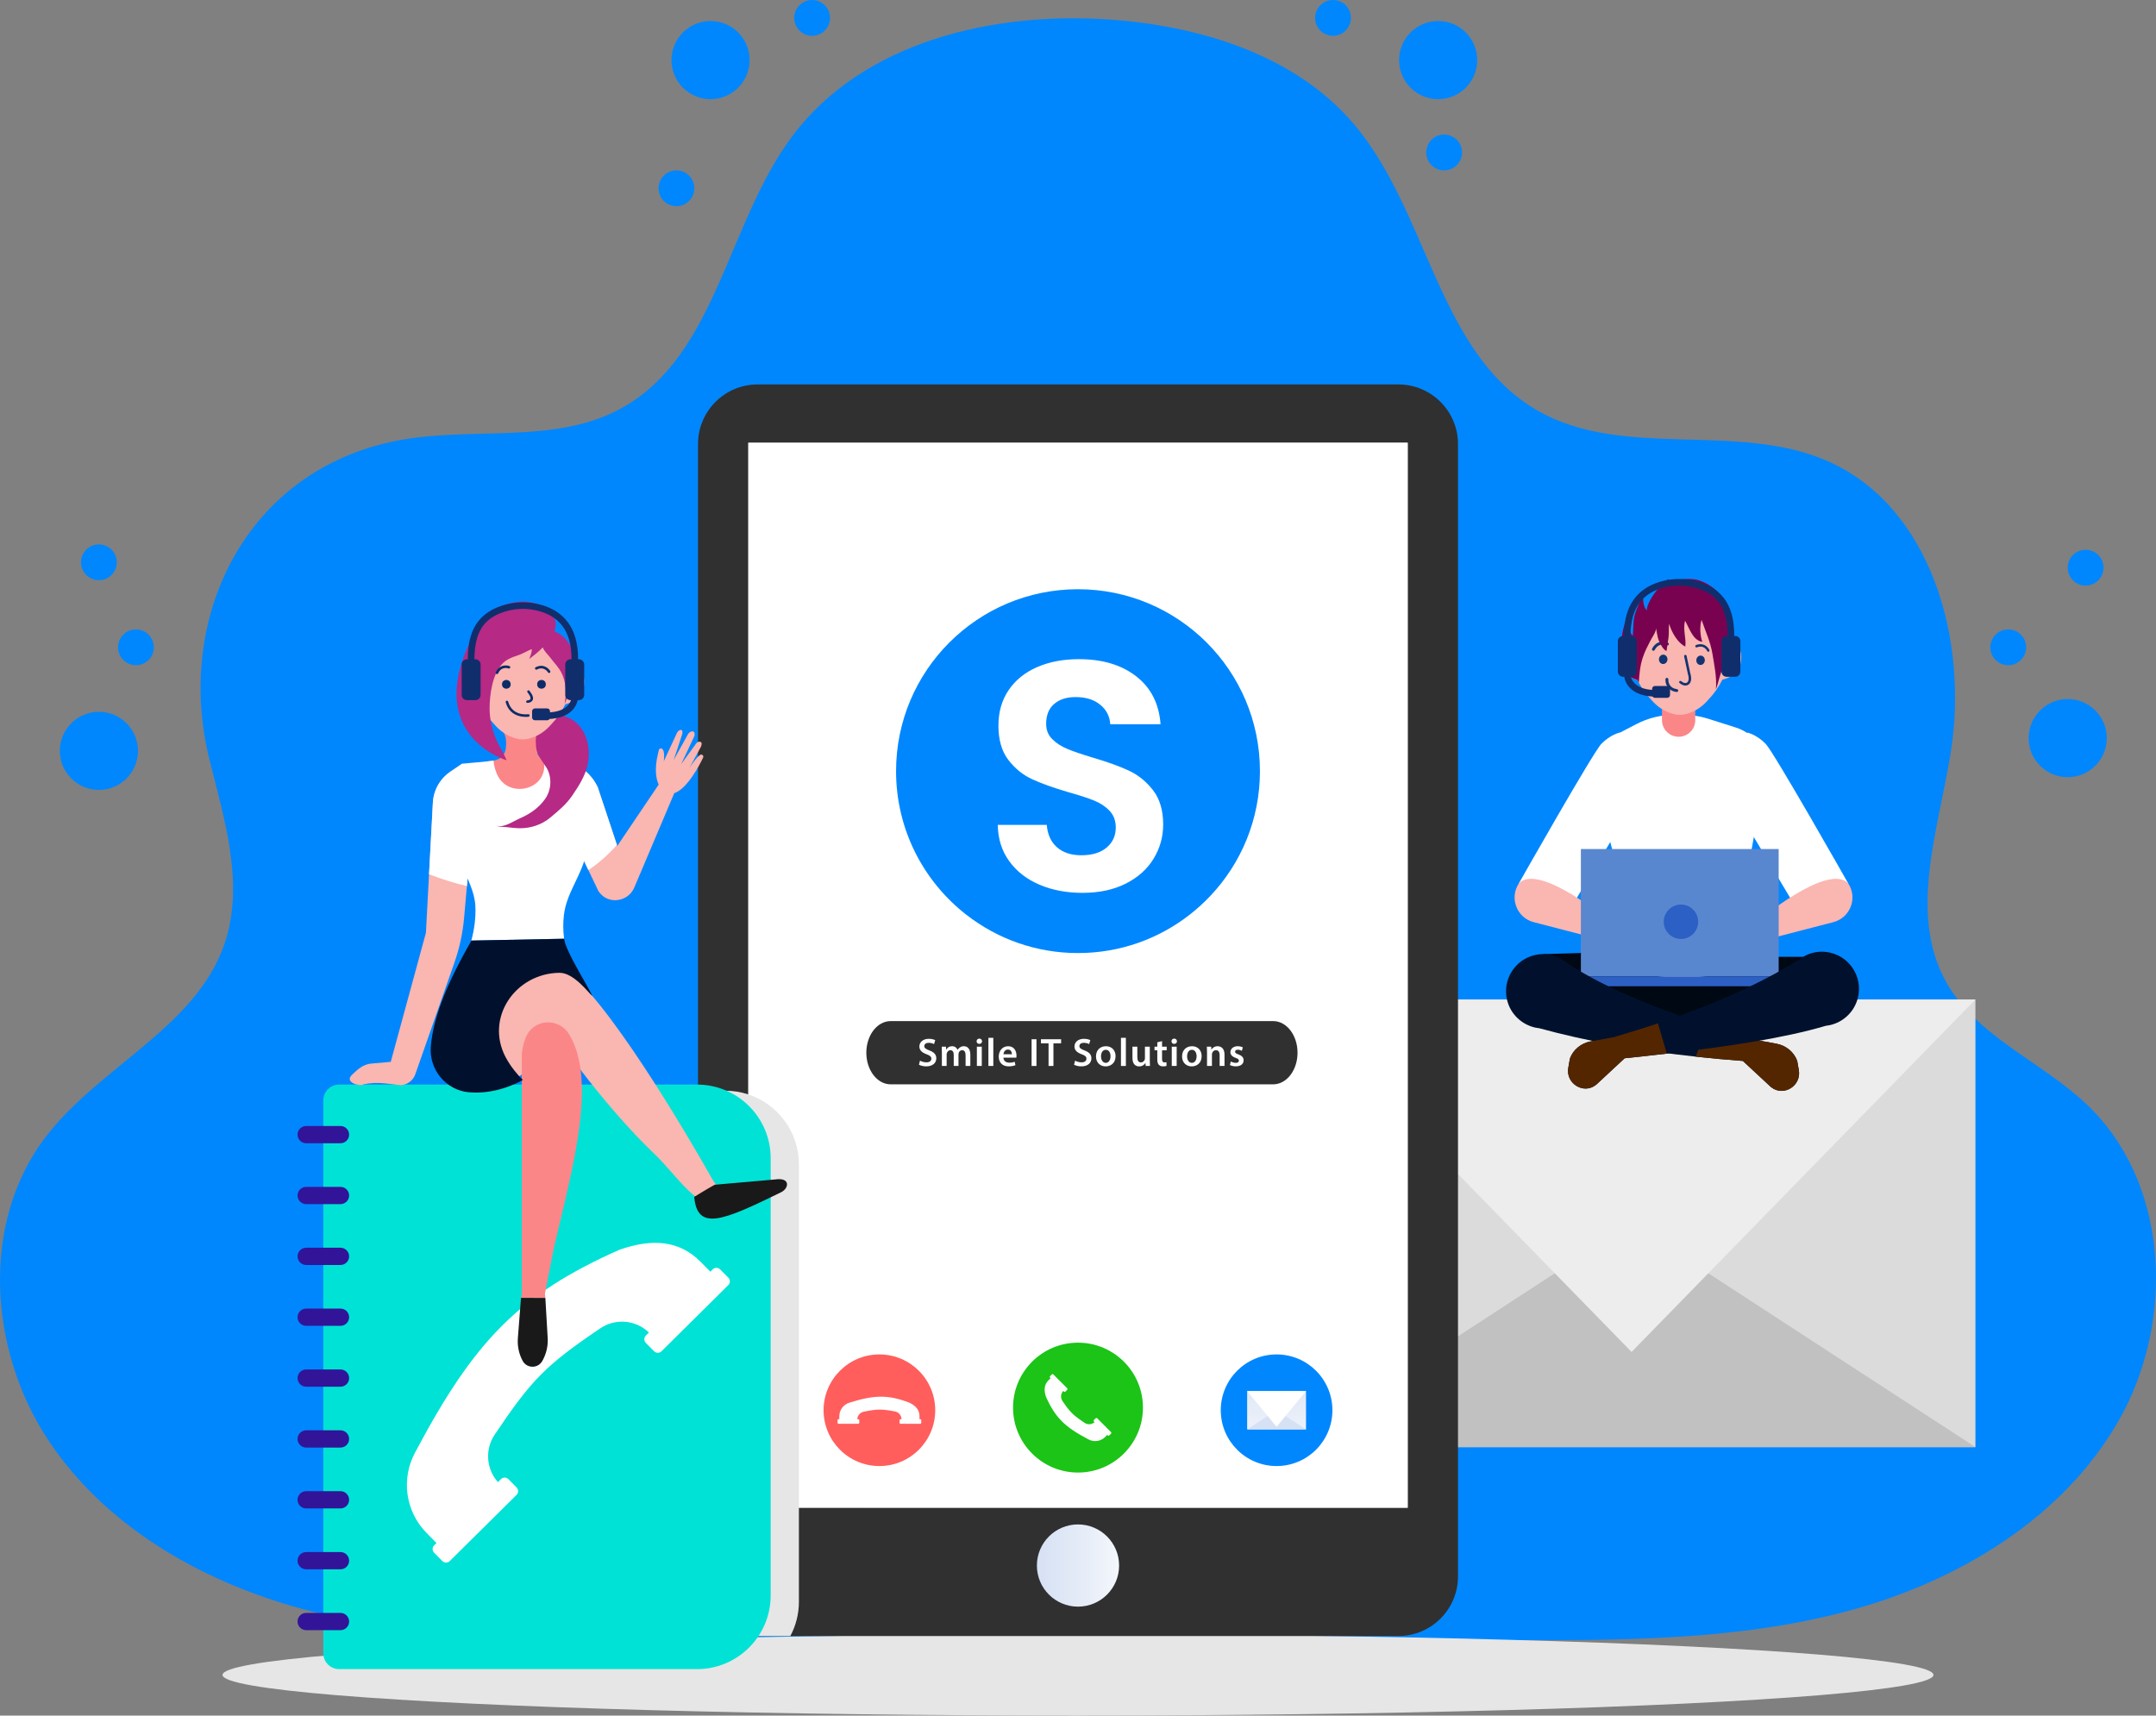 <?xml version="1.0" encoding="utf-8"?>
<!-- Generator: Adobe Illustrator 16.0.0, SVG Export Plug-In . SVG Version: 6.00 Build 0)  -->
<!DOCTYPE svg PUBLIC "-//W3C//DTD SVG 1.1//EN" "http://www.w3.org/Graphics/SVG/1.1/DTD/svg11.dtd">
<svg version="1.1" xmlns="http://www.w3.org/2000/svg" xmlns:xlink="http://www.w3.org/1999/xlink" x="0px" y="0px"
	 width="619.392px" height="492.916px" viewBox="0 0 619.392 492.916" enable-background="new 0 0 619.392 492.916"
	 xml:space="preserve">
<rect x="0" y="0" width="619.392" height="492.916" fill="#808080" stroke="none"/>
<g id="BACKGROUND">
	<g>
		<g>
			<path fill="#0087FE" d="M615.94,344.139c-3.151-10.007-8.494-19.188-16.181-26.567c-13.065-12.549-31.838-19.623-40.66-35.447
				c-11.011-19.745-2.107-43.98,1.386-66.315c5.032-32.174-5.775-70.441-35.642-83.421c-26.021-11.309-58.495-0.297-83.104-14.419
				c-28.68-16.458-31.382-57.114-52.784-82.32c-17.015-20.041-44.497-28.193-69.899-30.012c-33.705-2.413-70.956,6.307-91.3,33.288
				c-18.904,25.07-21.82,63.376-49.371,78.438c-19.218,10.507-43.032,5.028-64.518,9.284c-43.535,8.623-63.813,51.158-53.673,91.675
				c4.352,17.387,10.1,35.81,4.329,52.78c-8.235,24.219-36.089,35.345-51.539,55.732c-18.651,24.609-16.178,61.097,0.833,86.868
				c17.009,25.768,45.967,41.746,75.899,49.333c29.932,7.586,61.18,7.687,92.057,7.744c84.016,0.153,168.029,0.307,252.044,0.462
				c32.602,0.059,65.653,0.063,97.14-8.395c31.484-8.457,61.758-26.535,77.834-54.896
				C619.613,388.857,622.429,364.746,615.94,344.139z"/>
		</g>
		<g>
			<g>
				<circle fill="#0087FE" cx="28.413" cy="215.733" r="11.226"/>
				<circle fill="#0087FE" cx="39.05" cy="185.983" r="5.145"/>
				<circle fill="#0087FE" cx="28.413" cy="161.563" r="5.145"/>
			</g>
			<g>
				<circle fill="#0087FE" cx="594.028" cy="212.077" r="11.225"/>
				<circle fill="#0087FE" cx="576.943" cy="185.983" r="5.146"/>
				<circle fill="#0087FE" cx="599.173" cy="163.108" r="5.146"/>
			</g>
			<g>
				<circle fill="#0087FE" cx="413.167" cy="17.266" r="11.225"/>
				<circle fill="#0087FE" cx="382.958" cy="5.146" r="5.146"/>
				<circle fill="#0087FE" cx="414.882" cy="43.809" r="5.145"/>
			</g>
			<g>
				<circle fill="#0087FE" cx="204.133" cy="17.266" r="11.225"/>
				<circle fill="#0087FE" cx="233.311" cy="5.146" r="5.145"/>
				<circle fill="#0087FE" cx="194.333" cy="54.101" r="5.145"/>
			</g>
		</g>
	</g>
</g>
<g id="OBJECTS">
	<g>
		<ellipse fill="#E6E6E6" cx="309.695" cy="481.232" rx="245.767" ry="11.684"/>
		<g>
			<g>
				<g>
					<g>
						<g>
							<path opacity="0.5" fill="#EC3434" d="M403.476,454.809c0.89-1.952,1.787-3.884,2.697-5.805
								c-0.002,0.005,0.002,0.008,0.002,0.008C405.268,450.932,404.366,452.864,403.476,454.809z"/>
							<path opacity="0.5" fill="#EC3434" d="M527.259,325.479c0.993-0.314,1.995-0.61,3.001-0.905
								C529.254,324.868,528.253,325.17,527.259,325.479z"/>
							<path opacity="0.5" fill="#EC3434" d="M409.188,442.74c0.335-0.684,0.672-1.361,1.012-2.037
								c-0.337,0.679-0.673,1.356-1.008,2.04L409.188,442.74z"/>
							<path opacity="0.5" fill="#EC3434" d="M418.991,423.98"/>
							<path fill="#EC3434" d="M417.468,426.746c-0.355,0.65-0.707,1.302-1.059,1.957c-0.355,0.653-0.707,1.309-1.06,1.97
								c-0.348,0.658-0.698,1.319-1.046,1.982c-0.345,0.661-0.692,1.327-1.039,1.995c-0.347,0.666-0.688,1.334-1.028,2.003
								c-0.688,1.339-1.366,2.688-2.037,4.05c-0.34,0.676-0.677,1.354-1.012,2.037c-4.167-6.484-6.813-13.984-8.485-20.598
								c-0.611-2.408-4.244-1.615-3.773,0.827c2.027,10.507,6.895,21.246,9.244,26.034c-0.91,1.921-1.808,3.853-2.697,5.805
								c-0.449,0.97-0.89,1.95-1.328,2.927c-0.443,0.978-0.881,1.963-1.317,2.95c-2.465-3.402-4.521-7.186-6.241-11.113
								c-10.658-24.298-7.296-52.128,7.57-73.758C403.5,404.839,415.773,424.2,417.468,426.746z"/>
						</g>
					</g>
					<path fill="#EC3434" d="M417.468,426.746c-0.355,0.65-0.707,1.302-1.059,1.957c-0.355,0.653-0.707,1.309-1.06,1.97
						c-0.348,0.658-0.698,1.319-1.046,1.982c-0.345,0.661-0.692,1.327-1.039,1.995c-0.347,0.666-0.688,1.334-1.028,2.003
						c-0.688,1.339-1.366,2.688-2.037,4.05c-0.34,0.676-0.677,1.354-1.012,2.037c-4.114-6.401-6.836-13.587-8.62-19.891
						c-0.723-2.551-4.567-1.616-4.008,0.977c2.188,10.134,7.264,20.39,9.613,25.178c-0.91,1.921-1.808,3.853-2.697,5.805
						c-0.449,0.97-0.89,1.95-1.328,2.927c-0.443,0.978-0.881,1.963-1.317,2.95c-2.465-3.402-4.521-7.186-6.241-11.113
						c-10.658-24.298-7.296-52.128,7.57-73.758C403.5,404.839,415.773,424.2,417.468,426.746z"/>
				</g>
			</g>
			<g>
				<g>
					<g>
						<g>
							<path fill="#EC3434" d="M119.602,333.295l-0.005,0.002c0.329,0.276,0.66,0.559,0.995,0.837
								C120.261,333.853,119.93,333.571,119.602,333.295z"/>
							<path fill="#EC3434" d="M192.49,422.269l-0.005,0.003c0.126,0.219,0.248,0.446,0.374,0.676
								C192.733,422.718,192.615,422.495,192.49,422.269z"/>
							<path opacity="0.5" fill="#EC3434" d="M215.432,452.911c-1.11-2.438-2.232-4.851-3.369-7.249
								c0.003,0.003-0.002,0.005-0.002,0.005C213.193,448.069,214.32,450.481,215.432,452.911z"/>
							<path opacity="0.5" fill="#EC3434" d="M120.93,322.651c0.493,0.375,0.981,0.754,1.474,1.137
								c-0.488-0.388-0.979-0.77-1.473-1.145L120.93,322.651z"/>
							<path opacity="0.5" fill="#EC3434" d="M168.374,371.412c1.217,1.618,2.421,3.257,3.612,4.904
								C170.797,374.661,169.592,373.023,168.374,371.412z"/>
							<path opacity="0.5" fill="#EC3434" d="M60.785,291.333c-1.24-0.392-2.493-0.763-3.749-1.131
								C58.292,290.57,59.543,290.948,60.785,291.333z"/>
							<path opacity="0.5" fill="#EC3434" d="M83.46,300.015c2.479,1.132,4.922,2.316,7.334,3.549
								c-2.408-1.235-4.854-2.424-7.332-3.556L83.46,300.015z"/>
							<path opacity="0.5" fill="#EC3434" d="M155.953,355.971c-2.057-2.387-4.146-4.727-6.271-7.01
								C151.804,351.247,153.893,353.586,155.953,355.971z"/>
							<path opacity="0.5" fill="#EC3434" d="M158.407,358.857c0,0,0.005-0.003,0.001-0.008c-0.813-0.969-1.63-1.93-2.455-2.879
								C156.778,356.928,157.594,357.888,158.407,358.857z"/>
							<path opacity="0.5" fill="#EC3434" d="M184.861,395.473c1.676,2.674,3.327,5.377,4.966,8.118
								c-1.626-2.743-3.282-5.452-4.964-8.125C184.865,395.471,184.861,395.473,184.861,395.473z"/>
							<path opacity="0.5" fill="#EC3434" d="M180.191,388.214l0.001-0.008c-2.672-4.055-5.406-8.022-8.206-11.89
								C174.781,380.194,177.515,384.164,180.191,388.214z"/>
							<path opacity="0.5" fill="#EC3434" d="M208.296,437.834c-0.418-0.854-0.838-1.701-1.262-2.543
								c0.419,0.847,0.84,1.693,1.258,2.545L208.296,437.834z"/>
							<path opacity="0.5" fill="#EC3434" d="M196.049,414.395c-2.03-3.646-4.099-7.239-6.208-10.776
								C191.946,407.158,194.015,410.752,196.049,414.395z"/>
							<path fill="#EC3434" d="M197.952,417.852c0.443,0.814,0.884,1.625,1.323,2.444c0.444,0.817,0.884,1.637,1.322,2.463
								c0.435,0.821,0.873,1.647,1.308,2.477c0.431,0.827,0.865,1.656,1.298,2.493c0.435,0.829,0.859,1.665,1.285,2.502
								c0.858,1.671,1.706,3.359,2.546,5.061c0.424,0.842,0.844,1.688,1.262,2.543c5.206-8.098,8.513-17.47,10.603-25.731
								c0.762-3.013,5.302-2.02,4.715,1.03c-2.533,13.128-8.614,26.545-11.551,32.529c1.137,2.398,2.259,4.812,3.369,7.249
								c0.563,1.214,1.112,2.436,1.661,3.659c0.554,1.218,1.102,2.449,1.646,3.683c3.08-4.248,5.649-8.977,7.799-13.882
								c13.314-30.358,9.112-65.127-9.46-92.149C215.402,390.482,200.07,414.671,197.952,417.852z"/>
						</g>
					</g>
					<path fill="#EC3434" d="M197.952,417.852c0.443,0.814,0.884,1.625,1.323,2.444c0.444,0.817,0.884,1.637,1.322,2.463
						c0.435,0.821,0.873,1.647,1.308,2.477c0.431,0.827,0.865,1.656,1.298,2.493c0.435,0.829,0.859,1.665,1.285,2.502
						c0.858,1.671,1.706,3.359,2.546,5.061c0.424,0.842,0.844,1.688,1.262,2.543c5.142-7.998,8.542-16.976,10.771-24.85
						c0.9-3.188,5.705-2.02,5.007,1.219c-2.734,12.66-9.075,25.475-12.012,31.459c1.137,2.398,2.259,4.812,3.369,7.249
						c0.563,1.214,1.112,2.436,1.661,3.659c0.554,1.218,1.102,2.449,1.646,3.683c3.08-4.248,5.649-8.977,7.799-13.882
						c13.314-30.358,9.112-65.127-9.46-92.149C215.402,390.482,200.07,414.671,197.952,417.852z"/>
				</g>
			</g>
		</g>
		<g>
			<rect x="369.953" y="287.181" fill="#DBDBDB" width="197.56" height="128.598"/>
			<polygon fill="#C1C1C1" points="369.953,415.778 567.513,415.778 468.733,351.48 			"/>
			<polygon fill="#EDEDED" points="567.514,287.182 369.953,287.182 468.733,388.44 			"/>
		</g>
		<g>
			<g>
				<path fill="#303030" d="M418.864,127.595v325.336c0,9.449-7.664,17.125-17.127,17.125H217.654
					c-9.464,0-17.127-7.676-17.127-17.125V127.595c0-9.462,7.663-17.138,17.127-17.138h184.083
					C411.2,110.457,418.864,118.133,418.864,127.595z"/>
				<linearGradient id="SVGID_1_" gradientUnits="userSpaceOnUse" x1="214.984" y1="280.2" x2="404.407" y2="280.2">
					<stop  offset="0.002" style="stop-color:#D6E1F4"/>
					<stop  offset="0.604" style="stop-color:#E7EDF8"/>
					<stop  offset="1" style="stop-color:#F4F7FC"/>
				</linearGradient>
				<rect x="214.984" y="127.212" fill="url(#SVGID_1_)" width="189.423" height="305.975"/>
				<rect x="214.984" y="127.212" fill="#FFFFFF" width="189.423" height="305.975"/>
				<g>
					<g>
						<circle fill="#FF5E5C" cx="252.643" cy="405.184" r="16.035"/>
						<g>
							<g>
								<path fill="#FFFFFF" d="M264.161,406.922v0.955h-5.164v-0.068c0-1.115-0.795-2.072-1.893-2.278
									c-3.884-0.731-5.072-0.706-8.951,0.07c-1.085,0.219-1.867,1.169-1.867,2.276l0,0h-5.164v-0.955
									c0-1.814,1.197-3.411,2.94-3.922c7.114-2.216,10.992-2.347,17.161,0C263.092,403.89,264.161,405.107,264.161,406.922z"/>
								<path fill="#FFFFFF" d="M240.925,409.081h5.621c0.173,0,0.312-0.142,0.312-0.314v-0.698c0-0.174-0.139-0.314-0.312-0.314
									h-5.621c-0.174,0-0.313,0.141-0.313,0.314v0.698C240.612,408.939,240.751,409.081,240.925,409.081z"/>
							</g>
							<path fill="#FFFFFF" d="M264.359,409.081h-5.621c-0.173,0-0.313-0.142-0.313-0.314v-0.698c0-0.174,0.141-0.314,0.313-0.314
								h5.621c0.173,0,0.313,0.141,0.313,0.314v0.698C264.672,408.939,264.532,409.081,264.359,409.081z"/>
						</g>
					</g>
					<g>
						<circle fill="#1BC416" cx="309.695" cy="404.43" r="18.658"/>
						<g>
							<g>
								<path fill="#FFFFFF" d="M301.231,396.563l0.674-0.674l3.651,3.651l-0.047,0.047c-0.79,0.789-0.903,2.03-0.273,2.952
									c2.23,3.262,3.087,4.086,6.38,6.278c0.921,0.614,2.147,0.493,2.93-0.288l0,0l3.65,3.65l-0.673,0.674
									c-1.284,1.283-3.261,1.567-4.853,0.695c-6.597-3.462-9.434-6.113-12.136-12.136
									C299.843,399.465,299.948,397.847,301.231,396.563z"/>
								<path fill="#FFFFFF" d="M319.187,411.47l-3.974-3.975c-0.122-0.123-0.32-0.123-0.443,0l-0.494,0.492
									c-0.122,0.123-0.122,0.321,0,0.445l3.975,3.975c0.122,0.12,0.321,0.12,0.444,0l0.492-0.495
									C319.31,411.789,319.31,411.59,319.187,411.47z"/>
							</g>
							<path fill="#FFFFFF" d="M302.616,394.899l3.975,3.973c0.122,0.123,0.122,0.321,0,0.444l-0.493,0.493
								c-0.122,0.122-0.32,0.122-0.444,0l-3.973-3.973c-0.123-0.123-0.123-0.321,0-0.445l0.493-0.492
								C302.297,394.776,302.494,394.776,302.616,394.899z"/>
						</g>
					</g>
					<g>
						<circle fill="#0087FE" cx="366.749" cy="405.184" r="16.035"/>
						<g>
							<linearGradient id="SVGID_2_" gradientUnits="userSpaceOnUse" x1="366.749" y1="386.977" x2="366.749" y2="417.644">
								<stop  offset="0.002" style="stop-color:#D6E1F4"/>
								<stop  offset="0.604" style="stop-color:#E7EDF8"/>
								<stop  offset="1" style="stop-color:#F4F7FC"/>
							</linearGradient>
							<rect x="358.292" y="399.679" fill="url(#SVGID_2_)" width="16.914" height="11.01"/>
							<linearGradient id="SVGID_3_" gradientUnits="userSpaceOnUse" x1="366.749" y1="405.301" x2="366.749" y2="382.926">
								<stop  offset="0.002" style="stop-color:#D6E1F4"/>
								<stop  offset="0.604" style="stop-color:#E7EDF8"/>
								<stop  offset="1" style="stop-color:#F4F7FC"/>
							</linearGradient>
							<polygon fill="url(#SVGID_3_)" points="358.292,410.688 375.206,410.688 366.748,405.184 							"/>
							<polygon fill="#FFFFFF" points="375.206,399.679 358.292,399.679 366.748,409.949 							"/>
						</g>
					</g>
				</g>
				<g>
					<path fill="#0087FE" d="M361.964,221.567c0,13.846-5.384,26.435-14.18,35.77c-1.867,1.991-3.906,3.836-6.07,5.52
						c-8.843,6.884-19.964,10.973-32.024,10.973c-12.083,0-23.216-4.101-32.069-11.007c-0.023-0.012-0.046-0.022-0.068-0.046
						c-12.244-9.564-20.125-24.465-20.125-41.209c0-28.875,23.4-52.273,52.263-52.273S361.964,192.692,361.964,221.567z"/>
				</g>
				<linearGradient id="SVGID_4_" gradientUnits="userSpaceOnUse" x1="297.885" y1="449.803" x2="321.506" y2="449.803">
					<stop  offset="0.002" style="stop-color:#D6E1F4"/>
					<stop  offset="0.604" style="stop-color:#E7EDF8"/>
					<stop  offset="1" style="stop-color:#F4F7FC"/>
				</linearGradient>
				<circle fill="url(#SVGID_4_)" cx="309.695" cy="449.804" r="11.811"/>
			</g>
			<g>
				<path fill="#303030" d="M255.878,311.548h109.893c3.862,0,6.994-4.067,6.994-9.085l0,0c0-5.018-3.132-9.085-6.994-9.085H255.878
					c-3.861,0-6.991,4.067-6.991,9.085l0,0C248.887,307.48,252.017,311.548,255.878,311.548z"/>
			</g>
		</g>
		<path fill="#E6E6E6" d="M229.519,334.541V460.16c0,3.572-0.883,6.939-2.463,9.896h-9.401c-9.464,0-17.127-7.676-17.127-17.125
			v-139.55h7.82c2.317,0,4.55,0.375,6.639,1.063C223.423,317.233,229.519,325.175,229.519,334.541z"/>
		<g>
			<path fill="#00E2D6" d="M200.239,479.566H97.437c-2.517,0-4.557-2.04-4.557-4.558V316.173c0-2.518,2.04-4.56,4.557-4.56h102.803
				c11.691,0,21.167,9.478,21.167,21.167v125.621C221.406,470.093,211.931,479.566,200.239,479.566z"/>
			<path fill="#FFFFFF" d="M209.242,367.099l-2.362-2.382c-0.585-0.593-1.538-0.596-2.131-0.01l-0.674,0.668l-2.814-2.842
				c-6.14-6.196-13.913-6.738-23.306-3.454c-29.006,12.856-41.809,26.429-58.606,58.067c-4.223,7.632-2.903,17.145,3.237,23.34
				l2.813,2.843l-0.671,0.665c-0.592,0.586-0.598,1.541-0.01,2.131l2.359,2.382c0.586,0.593,1.541,0.596,2.131,0.011l19.193-19.016
				c0.591-0.585,0.596-1.539,0.009-2.131l-2.36-2.384c-0.585-0.591-1.54-0.596-2.131-0.01l-0.867,0.859
				c-3.379-3.784-3.792-9.405-0.932-13.656c10.612-15.776,14.589-19.876,30.325-30.529c4.37-2.96,10.202-2.442,13.987,1.203
				l-0.876,0.867c-0.592,0.585-0.596,1.54-0.01,2.13l2.361,2.385c0.586,0.59,1.539,0.596,2.131,0.011l19.192-19.018
				C209.823,368.644,209.827,367.689,209.242,367.099z"/>
			<g>
				<path fill="#321499" d="M97.818,468.373h-9.862c-1.369,0-2.479-1.11-2.479-2.477l0,0c0-1.369,1.109-2.479,2.479-2.479h9.862
					c1.369,0,2.479,1.11,2.479,2.479l0,0C100.298,467.263,99.188,468.373,97.818,468.373z"/>
				<path fill="#321499" d="M97.818,450.887h-9.862c-1.369,0-2.479-1.111-2.479-2.478l0,0c0-1.369,1.109-2.479,2.479-2.479h9.862
					c1.369,0,2.479,1.11,2.479,2.479l0,0C100.298,449.775,99.188,450.887,97.818,450.887z"/>
				<path fill="#321499" d="M97.818,433.399h-9.862c-1.369,0-2.479-1.11-2.479-2.478l0,0c0-1.37,1.109-2.48,2.479-2.48h9.862
					c1.369,0,2.479,1.11,2.479,2.48l0,0C100.298,432.289,99.188,433.399,97.818,433.399z"/>
				<path fill="#321499" d="M97.818,415.912h-9.862c-1.369,0-2.479-1.11-2.479-2.478l0,0c0-1.369,1.109-2.48,2.479-2.48h9.862
					c1.369,0,2.479,1.111,2.479,2.48l0,0C100.298,414.802,99.188,415.912,97.818,415.912z"/>
				<path fill="#321499" d="M97.818,398.425h-9.862c-1.369,0-2.479-1.11-2.479-2.478l0,0c0-1.369,1.109-2.48,2.479-2.48h9.862
					c1.369,0,2.479,1.111,2.479,2.48l0,0C100.298,397.314,99.188,398.425,97.818,398.425z"/>
				<path fill="#321499" d="M97.818,380.938h-9.862c-1.369,0-2.479-1.11-2.479-2.478l0,0c0-1.369,1.109-2.479,2.479-2.479h9.862
					c1.369,0,2.479,1.11,2.479,2.479l0,0C100.298,379.827,99.188,380.938,97.818,380.938z"/>
				<path fill="#321499" d="M97.818,363.451h-9.862c-1.369,0-2.479-1.111-2.479-2.479l0,0c0-1.369,1.109-2.479,2.479-2.479h9.862
					c1.369,0,2.479,1.11,2.479,2.479l0,0C100.298,362.34,99.188,363.451,97.818,363.451z"/>
				<path fill="#321499" d="M97.818,345.963h-9.862c-1.369,0-2.479-1.108-2.479-2.478l0,0c0-1.369,1.109-2.479,2.479-2.479h9.862
					c1.369,0,2.479,1.11,2.479,2.479l0,0C100.298,344.854,99.188,345.963,97.818,345.963z"/>
				<path fill="#321499" d="M97.818,328.476h-9.862c-1.369,0-2.479-1.11-2.479-2.477l0,0c0-1.369,1.109-2.48,2.479-2.48h9.862
					c1.369,0,2.479,1.111,2.479,2.48l0,0C100.298,327.365,99.188,328.476,97.818,328.476z"/>
			</g>
		</g>
		<g>
			<g>
				<path fill="#FAB6B0" d="M202,217.673c-1.043,2.222-4.64,9.025-8.292,10.217l-11.489,27.121
					c-1.751,4.135-7.409,4.971-10.067,1.34c-0.092-0.114-0.183-0.251-0.264-0.378l-2.852-5.99l-5.383-11.338l-1.363-2.863
					l-1.947-4.101l0.813-3.803l1.958-9.185l0.757,0.286c0.606,0.229,1.19,0.504,1.752,0.802c2.485,1.352,4.559,3.379,5.854,5.91
					c0.092,0.16,0.159,0.309,0.239,0.469l0.401,1.214l2.187,6.563l2.932,8.831l0.104,0.298l1.328-1.982l10.572-15.668
					c-0.699-1.409-1.317-4.318-0.206-8.899l0.252-1.042c0.103-0.412,0.607-0.584,0.938-0.321c0.437,0.367,0.733,1.18,0.481,3.562
					l3.757-8.097c0.183-0.39,0.493-0.71,0.883-0.859c0.434-0.148,0.858-0.057,0.663,1.146l-2.463,7.456l4.089-7.376
					c0.218-0.4,0.597-0.722,1.044-0.825c0.492-0.114,1.007,0.046,0.847,1.237l-3.826,8.143l4.296-5.921
					c0.228-0.333,0.606-0.538,1.007-0.527c0.437,0.023,0.826,0.298,0.379,1.443l-3.355,6.173c0.354-0.561,1.899-2.955,3.08-3.792
					C201.61,216.551,202.262,217.112,202,217.673z"/>
			</g>
			<path fill="#FFFFFF" d="M177.235,242.767c-2.554,2.887-5.29,5.281-8.199,7.215l-5.383-11.338l-1.363-2.863l-1.947-4.101
				l0.813-3.803l1.958-9.185l0.757,0.286c0.606,0.229,1.19,0.504,1.752,0.802c2.485,1.352,4.559,3.379,5.854,5.91
				c0.092,0.16,0.159,0.309,0.239,0.469l0.401,1.214l2.187,6.563L177.235,242.767z"/>
			<path fill="#FAB6B0" d="M136.245,230.947l-2.107,23.64l-0.802,9.071c-0.39,4.421-1.329,8.763-2.795,12.942l-11.236,32.069
				c-0.629,1.798-2.29,3.024-4.19,3.127l-4.468-0.515c-2.062-0.241-4.146-0.149-6.184,0.263c-0.986,0.711-5.614-0.526-3.392-2.68
				c1.604-1.547,3.219-3.058,5.441-3.265l5.748-0.516l10.103-37.075l0.895-16.813l1.099-20.548c0.184-3.596,2.039-6.895,5.017-8.922
				l3.379-2.302L136.245,230.947z"/>
			<path fill="#FFFFFF" d="M132.752,219.426l3.493,11.521l-2.107,23.64c-3.517-0.824-7.147-1.958-10.88-3.39l1.099-20.548
				c0.184-3.596,2.039-6.895,5.017-8.922L132.752,219.426z"/>
			<path fill="#FB8688" d="M164.631,232.197c-0.32,0.833-1.57,1.571-3.397,2.163c-7.483,2.516-24.548,2.933-26.103-0.384
				l4.294-12.851c0.017-0.095,0.049-0.176,0.081-0.271l0.721-2.131l1.604-0.192c0.735-0.161,1.329-0.369,1.794-0.657
				c0.882-0.529,1.378-1.314,1.667-2.627c0-0.017,0-0.017,0-0.017c0.063-0.416,0.096-0.817,0.111-1.186
				c0.064-1.41-0.145-2.563-0.641-3.477l9.005-2.164l0.336,3.669c0.065,0.673,0.112,1.362,0.146,2.051
				c0.047,0.625,0.079,1.266,0.096,1.907c0.017,0.961,0.721,1.763,1.682,1.859l1.971,0.256l4.583,9.709L164.631,232.197z"/>
			<path fill="#FFFFFF" d="M136.56,260.258c0.181,3.398-0.295,6.766-1.166,10.051c0-0.017,0.017-0.051,0.033-0.066l26.634-0.526
				c-0.296-2.232-0.329-4.498-0.066-6.748c0.756-6.65,5.304-11.594,6.453-18.079c1.116-6.321-4.696-26.568-4.696-26.568
				s-5.402-0.213-7.732-0.427c0.163,0.443,0.264,0.925,0.31,1.436c0.718,7.883-10.642,10.266-13.622,2.932
				c-0.527-1.297-0.869-2.567-0.908-3.727c-0.673,0.164-9.047,0.887-9.047,0.887c0.214,4.088,1.018,8.521,0.262,12.578
				c-0.443,2.43-1.182,4.794-1.56,7.241c-0.509,3.251-0.017,6.355,1.231,9.393C134.212,252.393,136.346,256.12,136.56,260.258z"/>
			<g>
				<path fill="#B62985" d="M168.866,219.48c1.152-6.129-1.319-11.936-6.36-13.565c-2.617-0.845-5.573,0.07-7.413,3
					c-1.007,1.603-1.306,3.308-1.124,4.899c-0.044,2.888,1.72,4.652,3.018,6.729c1.46,2.338,1.646,6.055-0.325,8.93
					c-1.842,2.688-4.607,4.484-7.22,5.615c-2.068,0.896-4.665,2.817-6.771,2.16c0.673,0.373,1.749,0.289,2.533,0.37
					c1.387,0.144,2.778,0.34,4.194,0.347c2.961,0.015,6.206-0.936,8.8-3.142c2.323-1.976,4.384-3.599,6.194-6.233
					C166.263,225.869,168.259,222.704,168.866,219.48z"/>
			</g>
			<path fill="#FAB6B0" d="M165.509,191.792c-0.607-0.053-1.3,0.172-1.978,0.574c-0.898-4.095-3.054-8.454-5.711-11.452
				c-1.117-1.49-2.396-2.459-3.793-3.042c-0.755-0.368-1.518-0.616-2.282-0.682c-0.524-0.045-1.043-0.063-1.555-0.057
				c-0.512-0.007-1.03,0.012-1.555,0.057c-0.765,0.066-1.528,0.314-2.282,0.682c-1.396,0.583-2.677,1.553-3.793,3.042
				c-2.656,2.999-4.813,7.358-5.708,11.453c-0.68-0.402-1.372-0.626-1.981-0.574c-2.039,0.177-2.705,3.409-2.145,5.859
				c0.713,3.107,3.058,4.08,5.232,4.699c0.996,2.055,2.406,4.069,4.032,5.752c1.703,2.006,3.899,3.494,6.406,4.102
				c0.072,0.019,0.146,0.035,0.222,0.052c0.146,0.032,0.287,0.077,0.435,0.103c0.099,0.018,0.201,0.017,0.302,0.03
				c0.084,0.01,0.168,0.017,0.252,0.024c0.193,0.017,0.388,0.029,0.583,0.028c0.196,0.001,0.39-0.011,0.583-0.028
				c0.085-0.008,0.169-0.014,0.254-0.024c0.099-0.013,0.201-0.012,0.301-0.03c0.147-0.026,0.289-0.071,0.436-0.103
				c0.072-0.017,0.146-0.033,0.22-0.052c2.507-0.608,4.705-2.096,6.407-4.104c1.628-1.683,3.035-3.695,4.032-5.75
				c2.174-0.619,4.52-1.592,5.231-4.699C168.215,195.201,167.549,191.969,165.509,191.792z"/>
			<g>
				<path fill="#B62985" d="M159.269,181.346c0.146-0.429,0.332-1,0.377-1.553c0.255-3.217-3.182-5.355-5.357-6.215
					c-4.049-1.6-8.181-0.391-12.076,1.279c-3.267,1.4-4.823,4.806-6.563,8.27c-14.236,28.334,9.897,35.313,9.897,35.313
					s-0.839-1.885-1.133-2.372c-0.69-1.141-1.296-2.306-1.834-3.552c-1.154-2.67-1.926-5.877-1.927-8.873
					c-0.002-4.132,0.825-9.806,3.524-12.803c1.155-1.283,2.862-2.003,4.36-2.462c1.519-0.465,2.816-1.323,4.231-1.895
					c0.085,0.961-0.435,1.964-0.708,2.851c1.351-1.051,2.673-2.054,3.876-3.334c0.396,1.119,1.494,2.061,2.104,2.89
					c1.038,1.415,2.303,2.625,3.154,4.212c1.553,2.898,1.51,6.105,1.013,9.278c0.205-0.701,0.61-1.433,0.784-2.062
					c0.329-1.179,0.61-2.364,0.903-3.554c0.559-2.271,1.337-4.565,1.201-6.988c-0.216-3.81-2.635-7.086-5.662-8.301"/>
			</g>
			<g>
				<g>
					<path fill="#0C2C68" d="M148.937,205.659c-1.432-0.448-2.995-1.495-3.655-3.872c-0.055-0.195,0.06-0.398,0.256-0.453
						c0.192-0.055,0.397,0.059,0.452,0.256c1.182,4.245,5.549,3.642,5.736,3.616c0.201-0.032,0.387,0.108,0.419,0.309
						c0.029,0.201-0.108,0.387-0.31,0.418C151.81,205.937,150.444,206.129,148.937,205.659z"/>
				</g>
				<g>
					
						<ellipse transform="matrix(-0.998 0.067 -0.067 -0.998 303.789 383.208)" fill="#0C2C68" cx="145.432" cy="196.727" rx="1.246" ry="1.254"/>
				</g>
				<g>
					
						<ellipse transform="matrix(-0.998 0.067 -0.067 -0.998 323.971 382.528)" fill="#0C2C68" cx="155.535" cy="196.727" rx="1.246" ry="1.254"/>
				</g>
				<g>
					<path fill="#0C2C68" d="M142.669,193.669c-0.014-0.004-0.025-0.009-0.038-0.015c-0.188-0.081-0.272-0.297-0.191-0.483
						c0.97-2.222,2.978-2.142,3.913-1.8c0.189,0.071,0.285,0.282,0.215,0.471c-0.07,0.191-0.262,0.292-0.473,0.218
						c-0.065-0.024-2.049-0.726-2.979,1.405C143.039,193.638,142.846,193.724,142.669,193.669z"/>
				</g>
				<g>
					<path fill="#0C2C68" d="M153.761,192.244c-0.008-0.011-0.015-0.023-0.021-0.035c-0.093-0.181-0.021-0.403,0.16-0.495
						c2.157-1.102,3.66,0.234,4.166,1.092c0.101,0.174,0.04,0.398-0.134,0.5c-0.176,0.103-0.388,0.06-0.504-0.131
						c-0.034-0.061-1.121-1.862-3.193-0.806C154.067,192.457,153.862,192.399,153.761,192.244z"/>
				</g>
				<g>
					<path fill="#0C2C68" d="M151.517,201.95c-0.197,0-0.355-0.158-0.356-0.355c0-0.196,0.157-0.357,0.354-0.359
						c0.007,0,0.687-0.018,0.861-0.384c0.08-0.169,0.157-0.694-0.831-1.928c-0.123-0.153-0.098-0.377,0.056-0.501
						c0.153-0.122,0.378-0.097,0.503,0.056c0.926,1.156,1.228,2.033,0.915,2.682C152.646,201.938,151.564,201.95,151.517,201.95
						L151.517,201.95z"/>
				</g>
			</g>
			<path fill="#FAB6B0" d="M206.489,341.657l-5.615,2.799c-3.538-1.81-8.813-9.058-12.568-12.628
				c-14.509-13.79-27.319-32.316-27.319-32.316l-10.214,8.544c-0.278,0.242-0.573,0.471-0.87,0.679
				c-3.759,2.888-8.265,4.732-13.016,4.94c-6.524,0.297-9.76-2.748-11.292-6.437c-2.419-5.777,0.018-12.459,5.272-15.869
				c12.162-7.882,20.341-11.014,25.281-12.232c3.689-0.922,7.552,0.192,10.249,2.889c14.912,14.964,38.229,56.757,38.229,56.757
				C204.765,339.008,206.35,341.448,206.489,341.657z"/>
			<path fill="#FB8688" d="M159.089,358.707l-2.539,12.979l0.122,1.218h-6.996l0.227-1.218v-68.537c0-0.331,0.018-0.645,0.07-0.958
				c0.104-0.782,0.382-2.313,1.009-3.949c2.122-5.55,9.553-6.09,12.58-0.976c2.104,3.551,3.166,7.849,3.497,12.702v0.019
				C167.981,323.594,163.109,341.463,159.089,358.707z"/>
			<path fill="#191919" d="M150.144,390.982L150.144,390.982c-1.067-1.992-1.542-4.251-1.366-6.505l0.898-11.573h6.996l0.672,11.551
				c0.128,2.184-0.353,4.359-1.388,6.287l-0.132,0.243C154.608,393.252,151.358,393.249,150.144,390.982z"/>
			<path fill="#01112D" d="M134.77,313.837c8.474,0.724,15.42-3.546,15.42-3.546c-0.46-0.46-0.888-0.919-1.298-1.379
				c-1.57-1.764-2.765-3.506-3.655-5.204c-5.894-11.251,2.75-24.017,15.449-24.21c4.119-0.061,8.331,5.707,9.485,6.659
				c-1.526-3.332-7.667-12.812-8.11-16.441l-26.634,0.526c-0.017,0.016-0.033,0.05-0.033,0.066
				c-6.256,10.919-10.87,21.279-11.625,30.343C123.209,307.302,128.12,313.279,134.77,313.837z"/>
			<path fill="#191919" d="M199.436,343.883c0.901,10.053,8.422,6.754,24.983-1.337c2.291-1.147,2.724-4.352-1.785-3.665
				l-17.32,1.518C203.162,341.592,199.436,343.883,199.436,343.883z"/>
			<g>
				<path fill="#112E6C" d="M163.897,201.161h2.431c0.83,0,1.504-0.673,1.504-1.503v-8.732c0-0.83-0.674-1.503-1.504-1.503h-2.431
					c-0.83,0-1.503,0.673-1.503,1.503v8.732C162.395,200.487,163.067,201.161,163.897,201.161z"/>
				<g>
					<g>
						<path fill="#112E6C" d="M157.036,206.601c8.946-0.082,9.05-6.182,9.05-6.244h-1.893h0.946l-0.946-0.009
							c-0.004,0.176-0.167,4.296-7.177,4.36L157.036,206.601z"/>
					</g>
					<path fill="#112E6C" d="M153.678,206.947h3.518c0.452,0,0.817-0.365,0.817-0.817v-1.771c0-0.452-0.365-0.817-0.817-0.817
						h-3.518c-0.452,0-0.818,0.366-0.818,0.817v1.771C152.859,206.582,153.226,206.947,153.678,206.947z"/>
				</g>
				<path fill="#112E6C" d="M134.135,201.161h2.432c0.83,0,1.504-0.673,1.504-1.503v-8.732c0-0.83-0.674-1.503-1.504-1.503h-2.432
					c-0.829,0-1.503,0.673-1.503,1.503v8.732C132.632,200.487,133.306,201.161,134.135,201.161z"/>
				<g>
					<path fill="#112E6C" d="M134.405,190.933l1.893-0.046c-0.2-8.164,1.899-12.399,7.247-14.622
						c3.722-1.546,7.893-1.749,11.743-0.572c6.305,1.926,9.21,6.778,8.88,14.833l1.893,0.078c0.364-8.913-3.073-14.54-10.217-16.721
						c-4.275-1.305-8.896-1.081-13.023,0.634C135.128,177.713,134.249,184.609,134.405,190.933z"/>
				</g>
			</g>
			<g>
				<g>
					<path fill="#DA73B6" d="M162.767,200.83c-0.077,0.227-0.13,0.451-0.126,0.664C162.688,201.273,162.727,201.052,162.767,200.83z
						"/>
				</g>
			</g>
		</g>
		<g>
			<polygon fill="#000814" points="506.863,274.919 521.934,274.919 497.761,296.009 474.474,297.692 443.224,274.14 
				461.104,273.581 			"/>
			<path fill="#FFFFFF" d="M463.97,247.117c2.222,8.489-2.346,18.686-6.22,26.57c0,0,21.763,15.556,49.113,1.231l-2.237-5.962
				c-2.672-6.462-3.45-13.556-2.211-20.443l4.628-25.728c1.082-6.001-2.464-11.868-8.271-13.727l-6.195-1.968l-1.934-0.612
				c-2.302-0.729-4.699-1.101-7.114-1.101h-2.526c-3.776,0-7.497,0.908-10.851,2.648l0,0l-5.854,3.037
				c-5.042,2.612-7.593,8.369-6.147,13.86L463.97,247.117z"/>
			<path fill="#FB8688" d="M482.247,211.685L482.247,211.685c2.642,0,4.782-2.142,4.782-4.782v-9.658
				c0-0.726-0.588-1.314-1.314-1.314h-6.936c-0.726,0-1.314,0.588-1.314,1.314v9.658
				C477.465,209.543,479.606,211.685,482.247,211.685z"/>
			<path fill="#FAB6B0" d="M500.033,190.606c-0.714,3.097-3.054,4.072-5.236,4.697c-0.988,2.051-2.399,4.057-4.027,5.745
				c-1.701,2.006-3.896,3.489-6.399,4.1l-0.218,0.044c-0.146,0.029-0.29,0.073-0.436,0.102c-0.102,0.015-0.203,0.015-0.306,0.028
				c-0.088,0.015-0.16,0.015-0.247,0.029c-0.189,0.015-0.394,0.029-0.582,0.029c-0.203,0-0.394-0.015-0.582-0.029
				c-0.088-0.015-0.174-0.015-0.261-0.029c-0.104-0.014-0.205-0.014-0.292-0.028c-0.16-0.029-0.29-0.073-0.436-0.102
				c-0.072-0.015-0.145-0.029-0.231-0.044c-2.501-0.611-4.698-2.094-6.399-4.1c-1.396-1.455-2.633-3.142-3.577-4.887
				c-0.161-0.291-0.305-0.567-0.451-0.858c-0.654-0.175-1.31-0.393-1.935-0.712c-1.482-0.683-2.792-1.803-3.286-3.985
				c-0.392-1.73-0.188-3.839,0.698-5.002c0.363-0.494,0.843-0.814,1.44-0.857c0.61-0.058,1.308,0.174,1.977,0.566
				c0.901-4.085,3.054-8.449,5.701-11.444c1.119-1.483,2.399-2.442,3.796-3.039c0.755-0.364,1.512-0.61,2.282-0.668
				c0.523-0.059,1.048-0.073,1.556-0.059c0.51-0.015,1.033,0,1.556,0.059c0.756,0.058,1.527,0.305,2.269,0.668
				c1.396,0.597,2.676,1.556,3.796,3.039c2.661,2.996,4.813,7.359,5.7,11.444c0.292-0.174,0.598-0.305,0.888-0.407
				c0.378-0.131,0.756-0.189,1.09-0.16C499.931,184.92,500.585,188.148,500.033,190.606z"/>
			<g>
				<g>
					<g>
						<path fill="#123472" d="M474.979,186.973c0.157,0.008,0.314-0.073,0.392-0.222c1.233-2.341,3.39-1.382,3.481-1.34
							c0.208,0.096,0.455,0.005,0.553-0.203c0.095-0.209,0.005-0.457-0.204-0.553c-1.021-0.471-3.291-0.717-4.567,1.708
							c-0.106,0.203-0.029,0.455,0.176,0.562C474.864,186.955,474.922,186.971,474.979,186.973z"/>
					</g>
				</g>
				<g>
					<g>
						<path fill="#123472" d="M487.137,185.919c0.096,0.091,0.238,0.125,0.37,0.074c2.069-0.811,2.912,0.984,2.947,1.06
							c0.08,0.175,0.286,0.252,0.464,0.174c0.174-0.08,0.252-0.287,0.172-0.463c-0.389-0.859-1.695-2.262-3.838-1.422
							c-0.18,0.07-0.269,0.273-0.197,0.454C487.072,185.844,487.101,185.885,487.137,185.919z"/>
					</g>
				</g>
				<g>
					<g>
						<path fill="#123472" d="M482.108,198.282c-0.047-0.149-0.178-0.267-0.344-0.287c-2.617-0.331-2.475-2.68-2.468-2.78
							c0.015-0.229-0.155-0.426-0.384-0.445c-0.229-0.016-0.429,0.155-0.443,0.384c-0.084,1.117,0.48,3.321,3.19,3.666
							c0.228,0.028,0.435-0.133,0.464-0.362C482.132,198.397,482.126,198.338,482.108,198.282z"/>
					</g>
				</g>
				<g>
					<path fill="#123472" d="M484.19,196.973c0.31,0,0.604-0.084,0.86-0.251c0.817-0.533,1.022-1.751,0.552-3.26l-1.066-5.024
						c-0.041-0.193-0.226-0.318-0.425-0.277c-0.195,0.041-0.319,0.232-0.276,0.426l1.074,5.057c0.443,1.427,0.159,2.209-0.25,2.477
						c-0.423,0.274-1.064,0.118-1.646-0.391c-0.146-0.129-0.387-0.133-0.521,0.012c-0.13,0.146-0.141,0.352,0.002,0.487
						C483.059,196.722,483.652,196.973,484.19,196.973z"/>
				</g>
				
					<ellipse transform="matrix(0.997 0.08 -0.08 0.997 16.644 -38.306)" fill="#123472" cx="488.533" cy="189.499" rx="1.223" ry="1.346"/>
				
					<ellipse transform="matrix(0.997 0.079 -0.079 0.997 16.505 -37.232)" fill="#123472" cx="477.718" cy="189.498" rx="1.224" ry="1.346"/>
			</g>
			<path fill="#FFFFFF" d="M501.985,210.475c0,0,2.648,0.569,5.254,3.223c2.387,2.431,23.723,40.108,23.723,40.108
				c0.763,4.522-14.922,7.07-14.922,7.07l-14.131-23.611L501.985,210.475z"/>
			<path fill="#FAB6B0" d="M487.297,272.675l-1.218-6.284c-0.236-1.265,0.414-2.527,1.587-3.067l1.341-0.613
				c1.484-0.671,3.215-0.473,4.5,0.532l4.731,3.687c0.735,0.584,1.76,0.655,2.572,0.178l0.264-0.154l3.747-2.18
				c0,0,20.277-17.03,26.141-10.967c2.785,4.195,0.596,9.879-4.263,11.143l-18.644,4.832l-5.008,1.301l-3.296,0.861
				c-0.671,0.164-1.379,0.15-2.036-0.051l-6.784-2.114c-0.457-0.143-0.933,0.147-1.014,0.622l-0.773,2.389
				C488.845,273.725,487.484,273.643,487.297,272.675z"/>
			<path fill="#FFFFFF" d="M465.325,210.475c0,0-2.648,0.569-5.254,3.223c-2.387,2.431-23.722,40.108-23.722,40.108
				c-0.764,4.522,14.921,7.07,14.921,7.07l14.132-23.611L465.325,210.475z"/>
			<path fill="#FAB6B0" d="M480.014,272.675l1.218-6.284c0.236-1.265-0.414-2.527-1.587-3.067l-1.341-0.613
				c-1.484-0.671-3.215-0.473-4.5,0.532l-4.731,3.687c-0.736,0.584-1.76,0.655-2.572,0.178l-0.264-0.154l-3.747-2.18
				c0,0-20.277-17.03-26.14-10.967c-2.785,4.195-0.597,9.879,4.263,11.143l18.643,4.832l5.008,1.301l3.297,0.861
				c0.67,0.164,1.379,0.15,2.035-0.051l6.784-2.114c0.457-0.143,0.933,0.147,1.014,0.622l0.774,2.389
				C478.466,273.725,479.827,273.643,480.014,272.675z"/>
			<g>
				<g>
					<rect x="454.168" y="243.941" fill="#5987CF" width="56.821" height="36.587"/>
					<path fill="#2C60C4" d="M511.903,280.528h-58.649c-0.786,0-1.421,0.636-1.421,1.422l0,0c0,0.784,0.635,1.421,1.421,1.421
						h58.649c0.785,0,1.421-0.637,1.421-1.421l0,0C513.324,281.164,512.688,280.528,511.903,280.528z"/>
				</g>
				<circle fill="#2C60C4" cx="482.921" cy="264.838" r="4.95"/>
			</g>
			<g>
				<path fill="#01112D" d="M432.932,287.179c0.951,4.196,4.267,7.239,8.213,8.084c0.346,0.069,0.701,0.131,1.058,0.165
					c13.682,3.757,28.751,6.42,44.977,8.166c4.42,0.487,8.937,0.892,13.523,1.236l7.93,7.369c0.069,0.059,0.141,0.131,0.226,0.189
					c3.565,2.806,8.699-0.439,7.927-4.908l-0.463-2.638c0-0.025-0.012-0.037-0.012-0.048c-0.951-2.592-3.27-4.434-5.979-4.923
					l-8.2-1.497c-3.958-1.246-7.856-2.507-11.647-3.779c-16.509-5.538-31.213-11.434-42.563-19.432
					c-2.092-0.987-4.506-1.32-6.931-0.772C435.238,275.698,431.625,281.428,432.932,287.179z"/>
				<path fill="#542600" d="M487.179,303.594c4.42,0.487,8.937,0.892,13.523,1.236l7.93,7.369c0.069,0.059,0.141,0.131,0.226,0.189
					c3.565,2.806,8.699-0.439,7.927-4.908l-0.463-2.638c0-0.025-0.012-0.037-0.012-0.048c-0.951-2.592-3.27-4.434-5.979-4.923
					l-8.2-1.497c-3.958-1.246-7.856-2.507-11.647-3.779L487.179,303.594z"/>
				<path fill="#01112D" d="M458.474,311.724c0.084-0.072,0.154-0.13,0.226-0.19l8.035-7.476c4.101-0.429,8.153-0.869,12.123-1.331
					c17.686-2.044,33.802-4.481,45.677-7.999c0.355-0.036,0.7-0.096,1.057-0.166c3.947-0.831,7.251-3.874,8.202-8.083
					c1.307-5.753-2.294-11.47-8.047-12.776c-2.424-0.548-4.838-0.227-6.929,0.771c-12.171,7.869-26.601,14.229-42.527,19.552
					c-4.006,1.355-8.105,2.628-12.289,3.853l0.012,0.046l-7.023,1.284c-2.699,0.487-5.017,2.33-5.968,4.908
					c0,0.025-0.012,0.035-0.012,0.061l-0.464,2.638C449.774,311.285,454.908,314.516,458.474,311.724z"/>
				<path fill="#542600" d="M458.474,311.724c0.084-0.072,0.154-0.13,0.226-0.19l8.035-7.476c4.101-0.429,8.153-0.869,12.123-1.331
					c-0.642-2.199-1.699-5.753-2.567-8.701c-4.006,1.355-8.105,2.628-12.289,3.853l0.012,0.046l-7.023,1.284
					c-2.699,0.487-5.017,2.33-5.968,4.908c0,0.025-0.012,0.035-0.012,0.061l-0.464,2.638
					C449.774,311.285,454.908,314.516,458.474,311.724z"/>
			</g>
			<g>
				<path fill="#790250" d="M496.79,184.906c-0.116,1.236-0.335,2.444-0.654,3.592c-0.48,1.687-1.222,3.287-1.774,4.945
					c-0.523,1.527-0.843,3.112-1.396,4.624c0.276-3.578-0.451-6.777-1.004-10.223c-0.566-3.461-2.036-6.501-3.112-9.729
					c-0.625,1.774-0.393,4.581,0.188,6.297c-2.676-0.407-3.678-3.825-4.929-6.064c-0.713,2.53,0.378,5.002,0.058,7.416
					c-2.123-0.974-3.955-4.101-4.654-6.559c-0.173,1.338,0.016,2.763-0.188,4.13c-0.174,1.236-0.406,2.399-0.537,3.665
					c-0.786-0.044-1.964-2.167-2.283-3.069c-0.393-1.075-0.494-2.326-0.757-3.46c0.102,0.945-1.047,2.545-1.541,3.49
					c-0.814,1.556-1.629,3.113-2.211,4.828c-0.813,2.327-1.031,4.872-1.191,7.373c-0.161-0.291-0.305-0.567-0.451-0.858
					c-0.654-0.175-1.31-0.393-1.935-0.712c-0.553-1.28-1.119-2.56-1.6-3.854c-0.653-1.817-0.943-3.548-0.988-5.134
					c-0.13-3.999,1.177-6.951,1.222-7.271c0.537,1.338,1.032,3.403,2.036,4.362c0.203-2.064,0.014-4.319,0.624-6.296
					c0.597-1.919,1.454-3.679,2.342-5.381c-0.014,1.542-0.044,3.272,1.076,4.392c-0.146-1.483,1.498-4.028,2.298-5.089
					c1.119-1.527,2.429-3.257,4.028-3.97c-0.233,0.552-0.35,1.076-0.363,1.687c1.919-1.614,5.381-1.877,7.634-1.601
					c2.371,0.291,5.671,2.196,7.313,4.218c1.688,2.094,2.139,5.526,2.59,8.246C496.95,180.82,497.008,182.899,496.79,184.906z"/>
			</g>
			<g>
				<path fill="#112E6C" d="M468.725,194.458h-2.431c-0.831,0-1.503-0.673-1.503-1.504v-8.731c0-0.831,0.672-1.503,1.503-1.503
					h2.431c0.83,0,1.504,0.673,1.504,1.503v8.731C470.229,193.785,469.555,194.458,468.725,194.458z"/>
				<path fill="#112E6C" d="M498.486,194.458h-2.43c-0.831,0-1.503-0.673-1.503-1.504v-8.731c0-0.831,0.672-1.503,1.503-1.503h2.43
					c0.83,0,1.504,0.673,1.504,1.503v8.731C499.99,193.785,499.316,194.458,498.486,194.458z"/>
				<g>
					<path fill="#112E6C" d="M498.218,184.23l-1.893-0.046c0.199-8.164-1.9-12.4-7.249-14.622
						c-3.722-1.546-7.891-1.749-11.741-0.572c-6.307,1.925-9.211,6.777-8.879,14.833l-1.894,0.077
						c-0.364-8.913,3.073-14.54,10.218-16.72c4.273-1.306,8.896-1.082,13.021,0.633C497.493,171.01,498.374,177.906,498.218,184.23z
						"/>
				</g>
				<g>
					<g>
						<path fill="#112E6C" d="M475.607,200.155c-8.947-0.082-9.052-6.182-9.052-6.244h1.894h-0.945l0.945-0.009
							c0.004,0.176,0.167,4.296,7.177,4.36L475.607,200.155z"/>
					</g>
					<path fill="#112E6C" d="M478.966,200.501h-3.518c-0.452,0-0.818-0.366-0.818-0.817v-1.772c0-0.451,0.366-0.817,0.818-0.817
						h3.518c0.45,0,0.817,0.366,0.817,0.817v1.772C479.783,200.136,479.416,200.501,478.966,200.501z"/>
				</g>
			</g>
		</g>
	</g>
	<g>
		<path fill="#FFFFFF" d="M264.306,304.742c0.456,0.262,1.138,0.488,1.855,0.488c0.899,0,1.4-0.421,1.4-1.046
			c0-0.582-0.387-0.924-1.365-1.276c-1.265-0.455-2.073-1.127-2.073-2.231c0-1.253,1.048-2.209,2.71-2.209
			c0.832,0,1.446,0.183,1.845,0.387l-0.343,1.128c-0.272-0.147-0.808-0.365-1.524-0.365c-0.888,0-1.275,0.479-1.275,0.924
			c0,0.592,0.443,0.864,1.469,1.262c1.331,0.502,1.98,1.175,1.98,2.278c0,1.23-0.933,2.301-2.914,2.301
			c-0.808,0-1.65-0.229-2.071-0.479L264.306,304.742z"/>
		<path fill="#FFFFFF" d="M270.59,302.374c0-0.639-0.011-1.174-0.044-1.651h1.207l0.057,0.819h0.034
			c0.273-0.432,0.772-0.945,1.706-0.945c0.729,0,1.298,0.41,1.537,1.025h0.023c0.193-0.307,0.421-0.534,0.684-0.694
			c0.307-0.217,0.66-0.331,1.115-0.331c0.923,0,1.856,0.627,1.856,2.403v3.267h-1.367v-3.063c0-0.922-0.318-1.469-0.99-1.469
			c-0.479,0-0.832,0.342-0.979,0.74c-0.034,0.138-0.068,0.308-0.068,0.468v3.323h-1.366v-3.21c0-0.774-0.308-1.321-0.956-1.321
			c-0.524,0-0.877,0.41-1.003,0.797c-0.057,0.137-0.079,0.296-0.079,0.456v3.278h-1.367V302.374z"/>
		<path fill="#FFFFFF" d="M282.134,299.175c0,0.42-0.306,0.751-0.796,0.751c-0.468,0-0.774-0.331-0.774-0.751
			c0-0.433,0.318-0.763,0.786-0.763C281.828,298.412,282.122,298.742,282.134,299.175z M280.644,306.267v-5.544h1.411v5.544H280.644
			z"/>
		<path fill="#FFFFFF" d="M283.956,298.184h1.411v8.083h-1.411V298.184z"/>
		<path fill="#FFFFFF" d="M288.271,303.888c0.035,1.001,0.819,1.435,1.708,1.435c0.648,0,1.116-0.092,1.536-0.251l0.205,0.969
			c-0.478,0.193-1.139,0.342-1.935,0.342c-1.8,0-2.857-1.104-2.857-2.802c0-1.536,0.933-2.983,2.709-2.983
			c1.799,0,2.39,1.48,2.39,2.699c0,0.261-0.021,0.466-0.044,0.592H288.271z M290.707,302.908c0.012-0.512-0.216-1.354-1.149-1.354
			c-0.865,0-1.23,0.785-1.287,1.354H290.707z"/>
		<path fill="#FFFFFF" d="M297.765,298.594v7.673h-1.4v-7.673H297.765z"/>
		<path fill="#FFFFFF" d="M301.237,299.766h-2.186v-1.172h5.794v1.172h-2.208v6.501h-1.4V299.766z"/>
		<path fill="#FFFFFF" d="M308.865,304.742c0.456,0.262,1.138,0.488,1.855,0.488c0.899,0,1.4-0.421,1.4-1.046
			c0-0.582-0.387-0.924-1.365-1.276c-1.264-0.455-2.072-1.127-2.072-2.231c0-1.253,1.047-2.209,2.709-2.209
			c0.831,0,1.446,0.183,1.844,0.387l-0.341,1.128c-0.273-0.147-0.808-0.365-1.525-0.365c-0.889,0-1.275,0.479-1.275,0.924
			c0,0.592,0.444,0.864,1.469,1.262c1.332,0.502,1.981,1.175,1.981,2.278c0,1.23-0.934,2.301-2.914,2.301
			c-0.809,0-1.652-0.229-2.072-0.479L308.865,304.742z"/>
		<path fill="#FFFFFF" d="M320.489,303.444c0,2.038-1.435,2.948-2.847,2.948c-1.57,0-2.777-1.081-2.777-2.857
			c0-1.822,1.195-2.938,2.869-2.938C319.385,300.597,320.489,301.759,320.489,303.444z M316.311,303.501
			c0,1.07,0.524,1.878,1.378,1.878c0.797,0,1.355-0.785,1.355-1.901c0-0.864-0.388-1.855-1.344-1.855
			C316.709,301.622,316.311,302.579,316.311,303.501z"/>
		<path fill="#FFFFFF" d="M322.037,298.184h1.412v8.083h-1.412V298.184z"/>
		<path fill="#FFFFFF" d="M330.325,304.604c0,0.661,0.022,1.206,0.046,1.662h-1.229l-0.068-0.843h-0.023
			c-0.239,0.399-0.785,0.969-1.775,0.969c-1.014,0-1.936-0.604-1.936-2.414v-3.256h1.4v3.018c0,0.922,0.295,1.513,1.034,1.513
			c0.559,0,0.923-0.398,1.071-0.751c0.045-0.124,0.08-0.272,0.08-0.432v-3.348h1.4V304.604z"/>
		<path fill="#FFFFFF" d="M333.844,299.14v1.583h1.331v1.047h-1.331v2.448c0,0.671,0.182,1.024,0.717,1.024
			c0.239,0,0.421-0.034,0.546-0.068l0.023,1.07c-0.205,0.08-0.569,0.138-1.014,0.138c-0.512,0-0.945-0.171-1.206-0.456
			c-0.297-0.319-0.434-0.819-0.434-1.548v-2.608h-0.797v-1.047h0.797v-1.252L333.844,299.14z"/>
		<path fill="#FFFFFF" d="M338.124,299.175c0,0.42-0.307,0.751-0.797,0.751c-0.468,0-0.773-0.331-0.773-0.751
			c0-0.433,0.317-0.763,0.784-0.763C337.817,298.412,338.112,298.742,338.124,299.175z M336.633,306.267v-5.544h1.411v5.544H336.633
			z"/>
		<path fill="#FFFFFF" d="M345.217,303.444c0,2.038-1.436,2.948-2.847,2.948c-1.57,0-2.777-1.081-2.777-2.857
			c0-1.822,1.195-2.938,2.869-2.938C344.112,300.597,345.217,301.759,345.217,303.444z M341.038,303.501
			c0,1.07,0.523,1.878,1.378,1.878c0.797,0,1.354-0.785,1.354-1.901c0-0.864-0.387-1.855-1.343-1.855
			C341.437,301.622,341.038,302.579,341.038,303.501z"/>
		<path fill="#FFFFFF" d="M346.764,302.374c0-0.639-0.012-1.174-0.045-1.651h1.229l0.068,0.831h0.033
			c0.239-0.432,0.844-0.957,1.766-0.957c0.968,0,1.97,0.627,1.97,2.381v3.289h-1.4v-3.13c0-0.798-0.297-1.401-1.059-1.401
			c-0.558,0-0.945,0.398-1.094,0.82c-0.045,0.125-0.057,0.296-0.057,0.455v3.256h-1.412V302.374z"/>
		<path fill="#FFFFFF" d="M353.606,304.98c0.318,0.193,0.922,0.398,1.424,0.398c0.614,0,0.887-0.25,0.887-0.614
			c0-0.376-0.228-0.568-0.911-0.81c-1.081-0.375-1.536-0.967-1.524-1.616c0-0.979,0.808-1.742,2.095-1.742
			c0.614,0,1.15,0.161,1.469,0.331l-0.273,0.99c-0.238-0.137-0.683-0.318-1.172-0.318c-0.502,0-0.775,0.239-0.775,0.58
			c0,0.353,0.262,0.523,0.969,0.774c1.001,0.364,1.469,0.878,1.479,1.696c0,1.003-0.785,1.731-2.255,1.731
			c-0.671,0-1.273-0.159-1.685-0.388L353.606,304.98z"/>
	</g>
	<g>
		<path fill="#FFFFFF" d="M298.62,254.184c-3.662-1.564-6.559-3.818-8.686-6.762c-2.13-2.942-3.227-6.417-3.287-10.424h14.086
			c0.188,2.692,1.142,4.822,2.864,6.386c1.721,1.565,4.085,2.348,7.09,2.348c3.067,0,5.478-0.735,7.231-2.207
			c1.751-1.47,2.629-3.396,2.629-5.775c0-1.94-0.595-3.537-1.783-4.79c-1.19-1.252-2.677-2.237-4.461-2.958
			c-1.784-0.719-4.242-1.518-7.373-2.395c-4.258-1.251-7.716-2.489-10.375-3.709c-2.663-1.221-4.948-3.066-6.855-5.541
			c-1.912-2.472-2.864-5.775-2.864-9.907c0-3.881,0.969-7.261,2.91-10.142c1.939-2.879,4.663-5.086,8.171-6.621
			c3.505-1.533,7.513-2.3,12.02-2.3c6.762,0,12.255,1.643,16.481,4.93c4.226,3.287,6.557,7.874,6.995,13.757h-14.461
			c-0.126-2.253-1.081-4.115-2.864-5.587c-1.784-1.47-4.149-2.207-7.091-2.207c-2.568,0-4.617,0.657-6.15,1.972
			c-1.536,1.314-2.301,3.225-2.301,5.729c0,1.753,0.578,3.209,1.738,4.366c1.156,1.159,2.597,2.098,4.318,2.818
			c1.721,0.72,4.146,1.549,7.277,2.488c4.258,1.253,7.732,2.504,10.425,3.756c2.69,1.253,5.008,3.131,6.95,5.634
			c1.939,2.505,2.91,5.792,2.91,9.86c0,3.507-0.908,6.761-2.724,9.766c-1.817,3.006-4.478,5.4-7.982,7.185
			c-3.506,1.784-7.669,2.676-12.489,2.676C306.398,256.53,302.284,255.748,298.62,254.184z"/>
	</g>
</g>
<g id="DESIGNED_BY_FREEPIK">
</g>
</svg>
